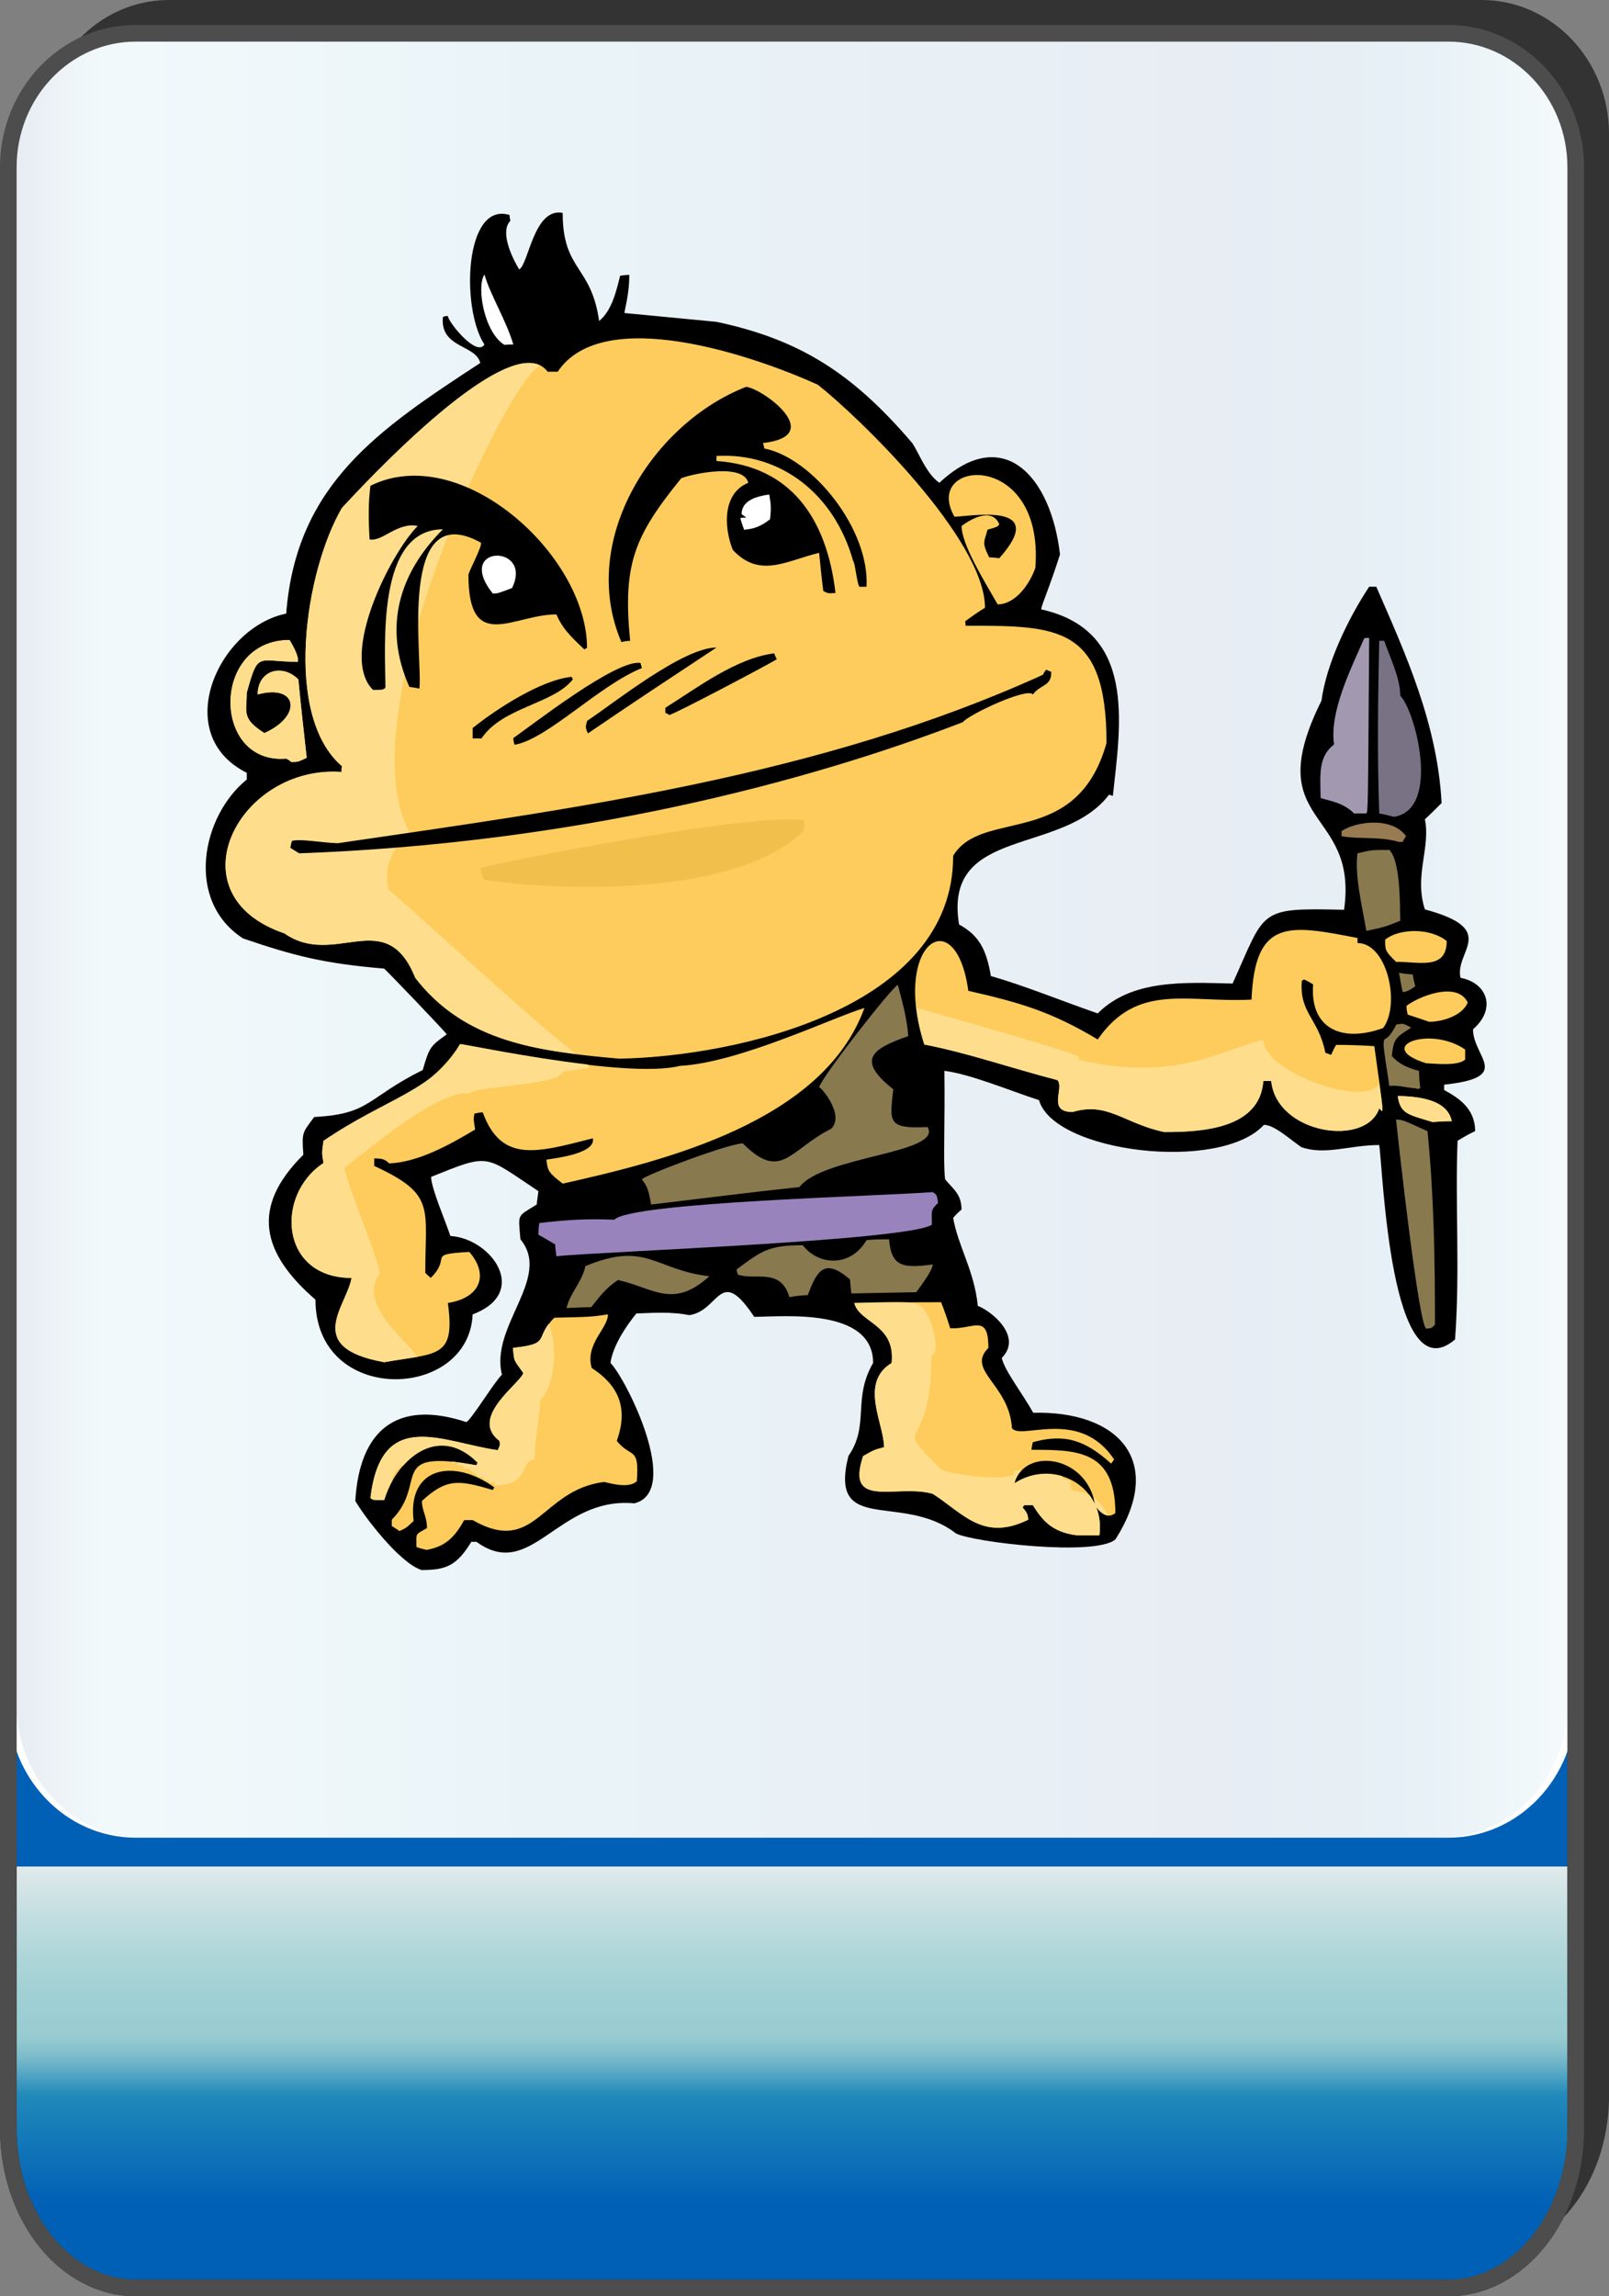 <?xml version="1.0" encoding="utf-8"?>
<!-- Generator: Adobe Illustrator 12.0.0, SVG Export Plug-In . SVG Version: 6.00 Build 51448)  -->
<!DOCTYPE svg PUBLIC "-//W3C//DTD SVG 1.1//EN" "http://www.w3.org/Graphics/SVG/1.1/DTD/svg11.dtd">
<svg  version="1.1"
	 xmlns:x="http://ns.adobe.com/Extensibility/1.0/" xmlns:i="http://ns.adobe.com/AdobeIllustrator/10.0/" xmlns:graph="http://ns.adobe.com/Graphs/1.0/" i:viewOrigin="-0.2363 65" i:rulerOrigin="0 0" i:pageBounds="0 65 45 0"
	 xmlns="http://www.w3.org/2000/svg" xmlns:xlink="http://www.w3.org/1999/xlink" xmlns:a="http://ns.adobe.com/AdobeSVGViewerExtensions/3.0/"
	 width="45.73" height="65.236" viewBox="0 0 45.73 65.236" overflow="visible" enable-background="new 0 0 45.73 65.236"
	 xml:space="preserve">
<rect x="0" y="0" width="45.73" height="65.236" fill="#808080" stroke="none"/>
<g id="图层_1" i:layer="yes" i:dimmedPercent="50" i:rgbTrio="#4F008000FFFF">
	<g>
		<g i:knockout="Off">
			<path fill="#333333" d="M1.183,47.468v12.076c0,2.491,1.622,4.511,3.619,4.511h37.307c2.001,0,3.622-2.02,3.622-4.511l0,0V3.807
				C45.73,1.705,44.106,0,42.108,0H4.802C2.804,0,1.183,1.705,1.183,3.807l0,0v43.652C1.183,47.46,1.183,47.465,1.183,47.468z"/>
			
				<linearGradient id="XMLID_3_" gradientUnits="userSpaceOnUse" x1="-41.702" y1="22.012" x2="-41.702" y2="82.758" gradientTransform="matrix(1 0 0 -1 64.215 87.012)">
				<stop  offset="0.039" style="stop-color:#0060B6"/>
				<stop  offset="0.09" style="stop-color:#2089B9"/>
				<stop  offset="0.099" style="stop-color:#4FA3C2"/>
				<stop  offset="0.107" style="stop-color:#77B9CA"/>
				<stop  offset="0.114" style="stop-color:#8FC7CF"/>
				<stop  offset="0.118" style="stop-color:#98CCD1"/>
				<stop  offset="0.134" style="stop-color:#9ECFD3"/>
				<stop  offset="0.156" style="stop-color:#AFD6D9"/>
				<stop  offset="0.181" style="stop-color:#CBE1E3"/>
				<stop  offset="0.197" style="stop-color:#E1EAEB"/>
				<a:midPointStop  offset="0.039" style="stop-color:#0060B6"/>
				<a:midPointStop  offset="0.5" style="stop-color:#0060B6"/>
				<a:midPointStop  offset="0.09" style="stop-color:#2089B9"/>
				<a:midPointStop  offset="0.5" style="stop-color:#2089B9"/>
				<a:midPointStop  offset="0.099" style="stop-color:#4FA3C2"/>
				<a:midPointStop  offset="0.5" style="stop-color:#4FA3C2"/>
				<a:midPointStop  offset="0.107" style="stop-color:#77B9CA"/>
				<a:midPointStop  offset="0.5" style="stop-color:#77B9CA"/>
				<a:midPointStop  offset="0.114" style="stop-color:#8FC7CF"/>
				<a:midPointStop  offset="0.5" style="stop-color:#8FC7CF"/>
				<a:midPointStop  offset="0.118" style="stop-color:#98CCD1"/>
				<a:midPointStop  offset="0.5" style="stop-color:#98CCD1"/>
				<a:midPointStop  offset="0.134" style="stop-color:#9ECFD3"/>
				<a:midPointStop  offset="0.5" style="stop-color:#9ECFD3"/>
				<a:midPointStop  offset="0.156" style="stop-color:#AFD6D9"/>
				<a:midPointStop  offset="0.5" style="stop-color:#AFD6D9"/>
				<a:midPointStop  offset="0.181" style="stop-color:#CBE1E3"/>
				<a:midPointStop  offset="0.5" style="stop-color:#CBE1E3"/>
				<a:midPointStop  offset="0.197" style="stop-color:#E1EAEB"/>
			</linearGradient>
			<path fill="url(#XMLID_3_)" d="M44.787,60.488c0,2.492-1.624,4.512-3.619,4.512H3.858c-1.998,0-3.619-2.02-3.619-4.512V8.765
				c0-2.49,1.621-4.511,3.619-4.511h37.307c2.001,0,3.619,2.021,3.619,4.511v51.724H44.787z"/>
			<path fill="none" stroke="#333333" stroke-width="0.473" d="M44.787,60.488c0,2.492-1.624,4.512-3.619,4.512H3.858
				c-1.998,0-3.619-2.02-3.619-4.512V8.765c0-2.49,1.621-4.511,3.619-4.511h37.307c2.001,0,3.619,2.021,3.619,4.511v51.724H44.787z"
				/>
			<path fill="#FFFFFF" d="M0.236,4.752c0-2.101,1.624-3.807,3.622-3.807h37.307c2.001,0,3.619,1.705,3.619,3.807v43.651
				c0,2.103-1.621,3.806-3.619,3.806H3.858c-2,0-3.622-1.703-3.622-3.807V4.752L0.236,4.752z"/>
			
				<linearGradient id="XMLID_4_" gradientUnits="userSpaceOnUse" x1="2.553" y1="25.232" x2="46.647" y2="25.232" gradientTransform="matrix(-1 0 0 1 47.109 1.345)">
				<stop  offset="0" style="stop-color:#A2D8E0"/>
				<stop  offset="0.09" style="stop-color:#1878AD"/>
				<stop  offset="0.213" style="stop-color:#194D91"/>
				<stop  offset="0.64" style="stop-color:#2B90BD"/>
				<stop  offset="0.944" style="stop-color:#82CBDE"/>
				<stop  offset="1" style="stop-color:#1A478D"/>
				<a:midPointStop  offset="0" style="stop-color:#A2D8E0"/>
				<a:midPointStop  offset="0.5" style="stop-color:#A2D8E0"/>
				<a:midPointStop  offset="0.09" style="stop-color:#1878AD"/>
				<a:midPointStop  offset="0.5" style="stop-color:#1878AD"/>
				<a:midPointStop  offset="0.213" style="stop-color:#194D91"/>
				<a:midPointStop  offset="0.5" style="stop-color:#194D91"/>
				<a:midPointStop  offset="0.64" style="stop-color:#2B90BD"/>
				<a:midPointStop  offset="0.5" style="stop-color:#2B90BD"/>
				<a:midPointStop  offset="0.944" style="stop-color:#82CBDE"/>
				<a:midPointStop  offset="0.5" style="stop-color:#82CBDE"/>
				<a:midPointStop  offset="1" style="stop-color:#1A478D"/>
			</linearGradient>
			<path i:isolated="yes" i:knockout="Off" opacity="0.1" fill="url(#XMLID_4_)" enable-background="new    " d="M0.463,4.752
				c0-2.101,1.603-3.807,3.58-3.807h36.934c1.977,0,3.58,1.705,3.58,3.807v43.651c0,2.103-1.604,3.806-3.58,3.806H4.043
				c-1.977,0-3.577-1.703-3.577-3.807L0.463,4.752L0.463,4.752z"/>
			<path fill="none" stroke="#4D4D4D" stroke-width="0.473" d="M0.236,48.413v12.075C0.236,62.98,1.86,65,3.858,65h37.307
				c2.001,0,3.619-2.02,3.619-4.512V4.752c0-2.102-1.621-3.806-3.619-3.806H3.858c-1.998,0-3.622,1.705-3.622,3.806v43.651
				C0.236,48.406,0.236,48.409,0.236,48.413z"/>
		</g>
		<g>
			<path i:knockout="Off" d="M11.979,44.605c-0.643-0.215-1.643-1.549-1.881-1.964c0.119-2.001,1.167-2.894,3.155-2.24
				c0.132-0.047,0.798-1.144,1.013-1.346c-0.347-1.392,1.43-2.75,0.525-3.847c-0.06-0.749-0.107-0.629,0.463-0.988
				c0.012-0.131,0.036-0.262,0.048-0.379c-1.559-1.036-1.358-1.083-3.049-0.406c0,0.322,0.43,1.311,0.547,1.679
				c1.167,0.071,2.274,1.609,0.633,2.228c-0.107,2.454-4.467,2.594-4.467-0.418c-1.511-1.309-1.869-2.607-0.344-4.118
				c-0.048-0.657-0.023-0.621,0.308-1.072c1.609-0.084,1.479-0.538,3.085-1.335c0.19-0.654,0.215-0.678,0.681-1.012
				c0-0.036-1.657-1.761-1.777-1.869c-1.701-0.143-2.547-0.358-4.012-0.857c-1.667-1.083-1.165-3.49,0.107-4.514
				c0-0.072,0-0.131,0-0.191c-2.188-1.096-0.809-4.13,1.12-4.524c0.286-3.702,2.666-5.25,5.515-7.12
				c-0.119-0.524-1.155-0.418-1.06-1.311c0.035-0.012,0.083-0.024,0.14-0.024c0,0.155,0.812,1.179,1.039,0.811
				c-0.669-1.014-0.573-4.073,0.714-3.68c0,0.048,0.012,0.108,0.023,0.167c-0.286,0.285,0,0.964,0.251,1.381
				c0.271-0.155,0.415-1.763,1.236-1.608c0,1.656,0.81,1.477,1.036,3.072c0.37-0.297,0.502-0.905,0.597-1.287
				c0.096-0.011,0.18-0.024,0.26-0.024c0,0.37-0.048,0.644-0.14,1.084c0.868,0.083,1.737,0.167,2.618,0.25
				c2.358,0.5,3.869,1.453,5.571,3.453c0.18,0.273,0.406,0.881,0.765,1.12c1.797-1.68,3.165-0.215,3.428,2.036
				c-0.332,1.036-0.522,1.417-0.534,1.56c2.702,0.606,2.263,3.215,2.036,5.299c-0.048-0.012-0.072-0.024-0.107-0.036
				c-1.323,1.75-4.727,0.881-4.264,3.69c0.546,0.299,0.773,0.678,0.904,1.466c0.893,0.248,2.001,0.702,3.036,1.06
				c0.965-0.964,2.431-0.884,3.834-0.848c0.952-2.108,0.705-2.153,3.168-2.096c0.418-2.941-2.431-2.344-0.642-5.941
				c0.143-1.071,0.773-2.356,1.355-3.237c0.06,0,0.131,0,0.203,0c0.82,1.881,1.737,3.882,1.856,6.146
				c-0.152,0.152-0.307,0.307-0.475,0.462c0.168,0.809-0.311,1.598,0,2.559c2.132,0.573,0.833,1.191,1.013,1.944
				c0.749,0.14,1.036,0.869,0.355,1.463c0,0.797,1.155,1.358-0.821,1.573c0,0.033,0,0.093,0,0.152
				c0.394,0.215,0.881,0.514,0.881,1.167c-0.177,0.083-0.344,0.179-0.499,0.275c-0.071,1.809,0.072,3.702-0.071,5.643
				c-1.846,1.586-2.049-4.869-2.156-5.523c-0.833,0-1.534,0.299-2.215,0.06c-0.355-0.25-0.773-0.633-1.061-0.633
				c-1.248,1.358-5.965,0.788-6.393-0.702c-0.845-0.274-1.94-0.737-2.689-0.833c0.021,1.43-0.039,2.655,0.021,3.084
				c0.215,0.263,0.466,0.415,0.466,0.857c-0.084,0.07-0.167,0.154-0.239,0.238c0.155,0.845,0.598,1.487,0.702,2.499
				c0.382,0.144,1.287,0.869,0.681,1.478c0.071,0.355,0.606,1.036,0.893,1.559c2.406-0.06,3.763,1.359,2.335,3.599
				c-0.573,0.486-4.013,0.083-4.526-0.168c-1.534-1.191-3.631,0.072-3.061-2.203c0.609-0.881,0.107-1.618,0.702-2.643
				c0-1.585-2.571-1.311-3.38-1.311c-0.988-1.49-0.977-0.167-1.846-0.048c-0.549-0.107-1.048-0.06-1.502-0.048
				c-0.283,0.347-0.665,0.905-0.737,1.406c0.463,0.475,2.036,3.654,0.678,3.989c-2.177-0.203-2.917,2.236-4.487,1.093
				c-0.06,0-0.107,0-0.144,0C12.979,44.475,12.696,44.605,11.979,44.605z"/>
			<path i:knockout="Off" fill="#89794F" d="M40.535,37.747c-0.215-0.107-0.785-5.24-0.857-5.941
				c0.188,0.009,0.188,0.009,0.894,0.332c0.179,1.797,0.212,3.574,0.212,5.491C40.69,37.735,40.69,37.735,40.535,37.747
				L40.535,37.747z M40.248,30.922c-0.37-0.033-0.498-0.095-0.761-0.071c-0.18-1.177-0.18-1.177-0.144-1.32
				c0.18-0.083,0.263-0.287,0.347-0.43c0.164,0,0.143-0.071,0.415,0.096c-0.392,0.263-0.499,0.263-0.547,0.809
				c0.18,0.191,0.392,0.322,0.773,0.418c0,0.155,0.012,0.323,0.036,0.487C40.296,30.946,40.296,30.946,40.248,30.922L40.248,30.922z
				 M39.866,28.184c-0.048-0.191-0.068-0.367-0.104-0.546c0.129,0.024,0.26,0.036,0.392,0.048c0.012,0.096,0.035,0.212,0.071,0.332
				C40.093,28.112,39.985,28.184,39.866,28.184L39.866,28.184z M38.833,26.446c-0.131-0.761-0.334-1.57-0.251-2.204
				c0.392-0.095,0.392-0.095,0.905-0.095c0.311,0.311,0.299,1.478,0.311,2.012C39.344,26.339,39.344,26.339,38.833,26.446z"/>
			<path i:knockout="Off" fill="#89794F" d="M16.1,37.162c0.119-0.463,0.442-0.737,0.537-1.191c1.738-0.725,1.965,0.107,3.523,0.287
				c-1.036,0.94-1.582,0.334-2.595,0.107c-0.346,0.227-0.514,0.463-0.764,0.773C16.565,37.139,16.326,37.15,16.1,37.162L16.1,37.162
				z M22.436,36.852c-0.251-0.856-0.988-0.463-1.466-0.642c-0.013-0.06-0.036-0.096-0.036-0.144
				c0.717-0.534,0.917-0.689,1.881-0.689c0.466,0.594,1.371,0.618,1.812-0.144c0.203-0.024,0.415-0.024,0.642-0.024
				c0.061,0.762,0.371,0.834,1.239,0.714c0,0.168-0.322,0.586-0.466,0.788c-0.63,0.013-1.235,0.024-1.845,0.036
				c-0.012-0.144-0.036-0.263-0.036-0.394c-0.749-0.654-0.952-0.216-1.203,0.441C22.77,36.804,22.603,36.819,22.436,36.852
				L22.436,36.852z M18.506,34.221c-0.071-0.418-0.119-0.533-0.263-0.713c0.013-0.096,2.467-1.024,2.869-1.024
				c1.097,1.097,1.323,0.179,2.515-0.418c0.391-0.403-0.311-1.203-0.347-1.176c0.06-0.275,2.108-2.896,2.239-2.908
				c0.12,0.478,0.248,0.872,0.296,1.454c-1.057,0.367-1.475,0.678-0.427,1.511c-0.096,0.908-0.191,1.132,0.976,1.072
				c0.439,0.752-2.977,0.824-3.643,1.705C21.304,33.875,19.897,34.055,18.506,34.221z"/>
			<path i:knockout="Off" fill="#9983BD" d="M15.813,35.688c-0.013-0.12-0.033-0.228-0.033-0.334
				c-0.167-0.096-0.322-0.191-0.478-0.275c0-0.119,0.012-0.238,0.023-0.332c0.702-0.083,1.323-0.131,2.132-0.095
				c0.499-0.502,7.62-0.669,9.05-0.785c0.107,0.068,0.12,0.068,0.155,0.308c-0.215,0.215-0.179,0.191-0.179,0.621
				C25.782,35.246,17.159,35.556,15.813,35.688z"/>
			<path i:knockout="Off" fill="#987B53" d="M39.762,23.92c-0.537-0.164-1.155-0.072-1.633-0.164c0-0.06,0-0.107,0-0.144
				c0.43-0.287,1.441-0.406,1.833,0.144c-0.036,0.048-0.071,0.107-0.096,0.164C39.818,23.92,39.798,23.92,39.762,23.92z"/>
			<path i:knockout="Off" fill="#797284" d="M39.618,23.207c-0.131-0.036-0.274-0.072-0.418-0.096c-0.06-1.702-0.035-3.357,0-4.905
				c0.036,0,0.084,0,0.144,0c0.107,0.356,0.454,1.024,0.454,1.56C40.225,20.194,40.962,22.992,39.618,23.207z"/>
			<path i:knockout="Off" fill="#A298B0" d="M38.487,23.111c-0.311-0.311-0.69-0.355-0.953-0.439
				c-0.012-0.681-0.071-1.167,0.383-1.526c-0.144-0.917,0.498-2.19,0.856-3.012c0.036-0.012,0.084-0.012,0.141-0.012
				c-0.033,4.917-0.033,4.917-0.081,4.988C38.714,23.111,38.606,23.111,38.487,23.111z"/>
			<path i:knockout="Off" fill="#FECC5C" d="M8.277,21.648c-0.048-0.048-0.096-0.072-0.144-0.096
				c-2.108,0.179-2.144-3.37,0.096-3.37c0.012,0.024,0.274,0.428,0.238,0.62c-1.167,0-1.119-0.323-1.454,0.881
				c0,0.559-0.155,0.726,0.501,1.144c1.096-0.49,0.94-1.407-0.191-1.097c0-0.679,0.69-0.894,1.156-0.428
				c0.071,0.737,0.155,1.477,0.238,2.227C8.468,21.648,8.468,21.648,8.277,21.648L8.277,21.648z M28.354,17.17
				c-0.395-0.691-1.024-1.704-1.024-2.228c0.191-0.142,0.845-0.572,1.072-0.048c-0.048,0.072-0.048,0.072-0.335,0.155
				c-0.096,0.357-0.167,0.357,0.048,0.787c0.084,0,0.191,0.01,0.287,0.022c1.451-1.63-0.869-1.178-1.275-1.178
				c-0.94-1.644,2.562-1.929,2.299,1.453C29.27,16.586,28.864,17.17,28.354,17.17L28.354,17.17z M30.593,43.617
				c-0.717-0.096-0.977-0.441-1.239-0.856c-0.084,0-0.167,0-0.239,0c-0.023,0.012-0.035,0.048-0.048,0.068
				c0.024,0.051,0.155,0.132,0.155,0.347c-1.286,0.63-1.856-0.191-2.714-0.737c-1.023-0.287-2.49,0.463-1.977-1.072
				c0.319-0.179,0.319-0.179,0.595-0.251c0-0.666-0.714-1.833,0.215-2.392c0.119-1.107-0.917-1.132-1.061-1.705
				c0.821-0.012,1.643-0.023,2.467-0.023c0.096,0.239,0.176,0.478,0.26,0.74c0.656,0.036,1.084-0.441,1.084,0.559
				c-0.643,0.642,0.597,1.036,0.669,2.275c0.235,0.367,1.916-0.598,2.904,0.893c-0.023,0.036-0.048,0.071-0.083,0.119
				c-0.753-0.681-1.335-0.856-2.228-0.609c-0.012,0.072-0.036,0.144-0.036,0.216c1.275,0,2.383,0,2.383,1.797
				c-0.263,0.215-0.489-0.104-0.573-0.2c-0.191-1.418-2-1.705-2.296-0.645c1.164-0.726,2.595,0.119,2.415,1.478
				C31.008,43.617,30.805,43.617,30.593,43.617L30.593,43.617z M12.123,44.032c-0.107-0.023-0.203-0.048-0.287-0.083
				c0-0.403-0.057-0.332,0.299-0.535c0-0.346-0.144-0.489-0.144-0.772c0.692-0.634,1.024-0.609,2.013-0.311
				c0.012-0.024,0.035-0.061,0.048-0.072c-1.156-0.845-2.487-0.582-2.296,0.952c-0.216,0.203-0.216,0.203-0.406,0.287
				c-0.072-0.06-0.144-0.096-0.215-0.144c0-0.071,0-0.131,0-0.179c1.048-1.061-0.168-2.013,2.406-1.547
				c0.012-0.036,0.023-0.06,0.036-0.071c-1.132-1.144-2.323-0.072-2.658,1.06c-0.319,0-0.319,0-0.391-0.06
				c0.308-2.598,2.061-1.573,3.619-1.358c0.071-0.155,0.071-0.155,0.047-0.263c-0.881-0.666,0.609-1.643,0.678-1.929
				c-0.307-0.428-0.247-0.32-0.295-0.714c1.119-0.119,0.582-0.263,1.179-0.857c1.046-0.023,1.046-0.023,1.523-0.095
				c0,0.405-0.654,0.833-0.463,1.522c0.714,0.466,1.068,1.084,0.714,2.072c0.415,0.514,0.642,0.131,0.57,1.144
				c-0.216,0.215-0.726,0.071-0.929,0.023c-1.81,0.228-1.941,2.108-3.738,1.084c-0.084,0-0.167,0-0.239,0
				C12.932,43.653,12.672,43.939,12.123,44.032L12.123,44.032z M10.919,38.7c1.538-0.263,2.024-0.12,1.81-1.682
				c0.92-0.143,1.18-0.797,0.609-1.451c-1.251,0.072-0.478,0.132-1.096,0.738c-0.06-0.048-0.107-0.096-0.155-0.144
				c0-1.869,0.299-2.228-1.451-3.037c0-0.071,0-0.143,0-0.214c0.132,0.012,0.26-0.024,0.427,0.143
				c0.81-0.036,1.666-0.499,2.442-0.964c-0.048-0.284-0.048-0.284-0.023-0.451c0.071-0.012,0.155-0.036,0.238-0.036
				c0.535,1.464,1.571,1.132,3.129,0.738c0.096,0.442-1.116,0.57-1.319,0.606c0.036,0.323,0.06,0.37,0.463,0.681
				c2.881-0.645,7.396-1.75,8.575-4.989c-0.797,0.224-3.562,1.559-5.24,1.643c-1.514,0.382-6.108-0.618-6.252-0.618
				c-0.929,1.499-2.618,1.917-3.882,2.75c-0.048,0.346-0.048,0.346,0,0.63c-1.382,0.905-1.239,3.264,0.798,3.264
				C9.859,37.103,8.6,38.282,10.919,38.7L10.919,38.7z M33.092,32.161c-1.144-0.239-1.606-0.869-2.606-0.57
				c-0.737,0-0.228-0.669-0.431-0.905c-1.331-0.346-2.559-0.776-3.785-1.012c-0.929-2.881,0.893-4.108,1.251-1.525
				c1.463,0.334,2.344,0.585,3.678,1.382c1.132-1.633,2.56-1.036,4.371-1.132c0.096-2.311,1.061-2.132,3.013-1.75
				c0,0.048,0,0.083,0,0.143c0.846,0,1.228,1.75,0.726,2.416c-1.191,0.43-2.084,0-1.988-1.239c-0.083-0.06-0.167-0.096-0.251-0.141
				c-0.035,0.009-0.06,0.024-0.071,0.045c-0.071,0.919,0.478,1.06,0.669,2.036c0.06,0.024,0.107,0.036,0.164,0.06
				c0.048-0.096,0.087-0.2,0.144-0.284c0.358,0,0.716,0.012,1.084,0.036c0.25,1.797,0.25,1.797,0.215,1.845
				c-0.036-0.036-0.06-0.06-0.072-0.083c-0.367,1.12-2.917,0.737-3.072-0.773c-0.083,0-0.155,0-0.224,0
				C35.809,32.078,34.14,32.161,33.092,32.161L33.092,32.161z M17.602,30.077c3.332-0.06,9.501-1.427,9.488-5.763
				c0.821-1.371,3.503-0.167,4.359-3.204c0-3.345-1.406-3.333-4.001-3.333c-0.012-0.048-0.012-0.095-0.012-0.131
				c0.18-0.131,0.367-0.263,0.559-0.38c0-1.941-3.571-5.407-4.751-6.336c-1.809-0.821-6.108-2.297-7.393-0.369
				c-0.096,0-0.19,0-0.286,0c-1-1.345-5.181,3.144-5.847,3.87c-1.048,1.787-1.681,5.895,0,7.336
				c-0.012,0.045-0.012,0.107-0.012,0.165c-2.917-0.212-4.849,3.49-1.621,4.586c1.43,1,2.881-0.821,3.717,1.263
				C13.206,29.603,15.291,29.874,17.602,30.077L17.602,30.077z M40.619,29.029c-0.216-0.072-0.418-0.144-0.609-0.203
				c-0.024-0.093-0.036-0.176-0.036-0.248c0.274-0.227,1.431-0.74,1.741-0.096C41.56,28.862,40.986,29.029,40.619,29.029
				L40.619,29.029z M40.535,30.208c0.167,0,0.904,0.096,1.107-0.107c0-0.096,0-0.203,0-0.284
				C40.643,29.125,39.021,29.734,40.535,30.208L40.535,30.208z M40.714,31.877c0.18-0.015,0.355-0.024,0.547-0.024
				c-0.132-0.669-1.096-0.705-1.535-0.716C39.798,31.65,40.021,31.663,40.714,31.877L40.714,31.877z M39.678,27.327
				c0.631-0.012,1.439,0.251,1.439-0.594c-0.498-0.394-1.379-0.346-1.749-0.036C39.368,27.005,39.368,27.017,39.678,27.327z"/>
			<path i:knockout="Off" fill="#FFFFFF" d="M14.338,9.798c-0.562-0.333-0.809-1.63-0.57-1.999c0.177,0.606,0.618,1.297,0.821,1.989
				C14.505,9.788,14.422,9.788,14.338,9.798z"/>
			<path i:knockout="Off" fill="#FEDE8C" d="M8.277,21.648c-0.048-0.048-0.096-0.072-0.144-0.096
				c-2.108,0.179-2.144-3.37,0.096-3.37c0.012,0.024,0.274,0.428,0.238,0.62c-1.167,0-1.119-0.323-1.454,0.881
				c0,0.559-0.155,0.726,0.501,1.144c1.096-0.49,0.94-1.407-0.191-1.097c0-0.679,0.69-0.894,1.156-0.428
				c0.071,0.737,0.155,1.477,0.238,2.227C8.468,21.648,8.468,21.648,8.277,21.648L8.277,21.648z M15.351,10.382
				c-1.287-0.642-5.002,3.371-5.632,4.049c-1.048,1.787-1.681,5.895,0,7.336c-0.012,0.045-0.012,0.107-0.012,0.165
				c-2.917-0.212-4.849,3.49-1.621,4.586c1.43,1,2.881-0.821,3.717,1.263c1.165,1.499,2.774,1.953,4.596,2.165
				c-0.678-0.391-5.276-4.667-5.359-4.667c-0.177-0.809,0.286-1.299,0.525-1.618h0.083C9.8,20.374,14.422,10.787,15.351,10.382
				L15.351,10.382z M16.709,30.244c0.012,0.036,0.012,0.072,0.012,0.107c-0.263,0-0.466,0.084-0.729,0.084
				c0,0.403-2.631,0.427-2.631,0.63c-0.845-0.12-2.63,1.382-3.57,2.108c0,0.357,1.188,3.06,0.964,3.06
				c-0.597,0.893,1.048,2.061,1.048,2.264l0.069,0.048c-0.248,0.048-0.57,0.083-0.953,0.155c-2.319-0.418-1.06-1.598-0.928-2.395
				c-2.037,0-2.18-2.358-0.798-3.264c-0.048-0.284-0.048-0.284,0-0.63c1.726-1.191,3.204-1.454,3.882-2.75
				C13.171,29.662,14.98,30.041,16.709,30.244z"/>
			<path i:knockout="Off" fill="#FEDE8C" d="M26.042,28.638c0.49,0.12,4.646,1.308,4.622,1.392v0.083
				c2.773,0.633,3.989-0.271,5.24-0.57c0,0.917,2.938,1.953,3.296,1.239c0.107,0.737,0.096,0.75,0.072,0.785
				c-0.036-0.036-0.06-0.06-0.072-0.083c-0.367,1.12-2.917,0.737-3.072-0.773c-0.083,0-0.155,0-0.224,0
				c-0.096,1.368-1.765,1.451-2.812,1.451c-1.144-0.239-1.606-0.869-2.606-0.57c-0.737,0-0.228-0.669-0.431-0.905
				c-1.331-0.346-2.559-0.776-3.785-1.012C26.149,29.292,26.078,28.945,26.042,28.638L26.042,28.638z M40.714,31.877
				c-0.692-0.215-0.916-0.227-0.988-0.74c0.439,0.012,1.403,0.047,1.535,0.716C41.069,31.854,40.894,31.862,40.714,31.877z"/>
			<path i:knockout="Off" fill="#FEDE8C" d="M11.146,42.08l0.012-0.12c0,0,0.084-0.08,0.084-0.167l0.083-0.068l0.072-0.084h0.06
				c0.534-0.608,1.344-0.868,2.12-0.083c-0.013,0.012-0.024,0.035-0.036,0.071c-0.274-0.048-0.502-0.084-0.692-0.107v0.036h0.083
				h0.084v0.083h0.083h0.072v0.084h0.167c0,0.068,0.239,0.155,0.239,0.235h0.167v0.084h0.08h0.072v0.071h0.083h0.084v0.084
				c1.036,0,0.701-0.726,1.132-0.726c0-0.621,0.155-1.239,0.155-1.689c0.405-0.406,0.522-1.467,0.25-2.18
				c-0.346,0.45-0.023,0.582-1.023,0.689c0.048,0.394-0.012,0.286,0.295,0.714c-0.068,0.286-1.559,1.263-0.678,1.929
				c0.024,0.107,0.024,0.107-0.047,0.263c-1.559-0.215-3.312-1.239-3.619,1.358c0.071,0.06,0.071,0.06,0.391,0.06
				C10.979,42.438,11.051,42.247,11.146,42.08z"/>
			<path i:knockout="Off" fill="#FEDE8C" d="M25.994,37.043c0.466,0,0.776,1.454,0.479,1.454c0,2.94-1.204,1.773,0.25,3.228
				c0.236,0.179,1.882,0.367,2.094,0.155v-0.087c0.035-0.009,0.119-0.021,0.215-0.021c-0.096,0.093-0.167,0.212-0.2,0.367
				c0.438-0.284,0.929-0.332,1.355-0.203v0.023l0.071,0.084h0.084l0.084,0.071v0.084v0.084l0.083,0.083
				c0.167,0,0.311,0.036,0.451,0.107c0.227,0.299,0.347,0.69,0.286,1.144c-0.238,0-0.441,0-0.653,0
				c-0.717-0.096-0.977-0.441-1.239-0.856c-0.084,0-0.167,0-0.239,0c-0.023,0.012-0.035,0.048-0.048,0.068
				c0.024,0.051,0.155,0.132,0.155,0.347c-1.286,0.63-1.856-0.191-2.714-0.737c-1.023-0.287-2.49,0.463-1.977-1.072
				c0.319-0.179,0.319-0.179,0.595-0.251c0-0.666-0.714-1.833,0.215-2.392c0.119-1.107-0.917-1.132-1.061-1.705
				C24.46,37.019,25.994,36.947,25.994,37.043L25.994,37.043z M31.079,42.546c0.024,0.071,0.036,0.155,0.048,0.238
				c0.06,0.072,0.203,0.26,0.37,0.272C31.39,42.844,31.246,42.665,31.079,42.546z"/>
			<path i:knockout="Off" d="M10.6,19.599c-0.976-0.976,0.511-3.893,1.272-4.656c-0.582-0.118-1,0.454-1.368,0.382
				c-0.035-0.62-0.035-1.048,0.024-1.524c2.57-1.275,6.156,1.965,6.156,4.607c-0.035,0.012-0.06,0.023-0.071,0.047
				c-0.442-0.417-0.633-0.618-0.8-1c-1.225,0-2.5,1.131-2.5-1.132c0.061-0.189,0.383-0.785,0.358-0.904
				c-2.406-1.333-1.645,3.347-1.752,4.144c-0.107-0.024-0.2-0.036-0.284-0.048c-0.764-1.714-0.274-3.25,0.953-4.477
				c-1.905,0-1.634,3.357-1.634,4.501C10.884,19.599,10.884,19.599,10.6,19.599z"/>
			<path i:knockout="Off" d="M17.661,18.242c-1.239-2.895,0.904-6.228,3.547-7.252c0.49,0.06,2.287,1.393,0.478,1.596
				c0.013,0.036,0.024,0.095,0.036,0.155c1.38,0.273,3.001,2.309,2.905,3.929c-0.071,0-0.144,0-0.203,0
				c-0.071-0.107-0.119-0.679-0.179-0.739c-0.522-1.869-2.036-3.084-3.882-2.977c0,0.036,0,0.083,0,0.143
				c2.096,0.144,3.132,1.608,3.383,3.75c-0.215,0.014-0.215,0.014-0.347-0.058c-0.047-0.37-0.083-0.727-0.119-1.083
				c-0.929,0.225-1.689,0.737-2.454-0.084c-0.271-0.691-0.271-1.62,0.441-1.905c-0.143-0.572-1.605-0.251-1.904-0.131
				c-1.347,1.656-1.666,2.453-1.454,4.621C17.825,18.207,17.745,18.218,17.661,18.242z"/>
			<path i:knockout="Off" fill="#FFFFFF" d="M21.148,15.05c-0.036-0.107-0.083-0.225-0.107-0.333
				c0.06-0.012,0.107-0.012,0.167-0.012c-0.035-0.036-0.083-0.06-0.131-0.096c0-0.393,0.43-0.512,0.785-0.56
				c0.048,0.251,0.06,0.393,0.023,0.703C21.626,14.955,21.436,15.026,21.148,15.05z"/>
			<path i:knockout="Off" fill="#F1BF4C" d="M14.577,25.1c-0.311-0.047-0.562-0.071-0.81-0.095c-0.06-0.12-0.107-0.239-0.107-0.344
				c0.654-0.191,7.823-1.597,9.193-1.358c0,0.096,0,0.191,0,0.287C21.137,25.291,17.04,25.315,14.577,25.1z"/>
			<path i:knockout="Off" d="M8.504,24.243c-0.084-0.047-0.167-0.107-0.251-0.155c0.012-0.071,0.024-0.143,0.048-0.2
				c0.274-0.063,0.857,0.057,1.299,0.068c6.739-0.988,13.681-1.893,20.04-4.785c0.024-0.048,0.048-0.096,0.096-0.144
				c0.048,0.024,0.084,0.036,0.141,0.06c0.012,0.417-0.296,0.345-0.522,0.643c-0.155-0.215-1.846,0.583-1.988,0.786
				C22.854,22.254,16.303,23.956,8.504,24.243z"/>
			<path i:knockout="Off" d="M14.625,21.159c-0.024-0.072-0.036-0.144-0.036-0.191c0.486-0.331,2.941-2.261,3.619-2.131
				c0,0.036,0.023,0.083,0.035,0.143C17.028,19.468,15.554,21.003,14.625,21.159z"/>
			<path i:knockout="Off" d="M13.434,20.979c0-0.096,0-0.2,0-0.295c0.653-0.526,1.94-1.37,2.81-1.454
				c0.012,0.012,0.023,0.046,0.036,0.072c-0.547,0.701-2.001,0.785-2.595,1.677C13.601,20.979,13.505,20.979,13.434,20.979z"/>
			<path i:knockout="Off" d="M16.709,20.836c-0.096-0.2-0.048-0.224-0.024-0.355c0.773-0.514,2.727-2.085,3.679-2.085
				C19.136,19.207,17.909,20.015,16.709,20.836z"/>
			<path i:knockout="Off" d="M19.017,20.313c-0.036-0.036-0.083-0.048-0.107-0.06c0-0.06,0-0.096,0-0.144
				c0.872-0.547,2.013-1.416,3.097-1.547c0.012,0.06,0.048,0.12,0.071,0.167C21.806,18.897,19.124,20.313,19.017,20.313z"/>
			<path i:knockout="Off" fill="#FFFFFF" d="M14.004,16.861c-1.108-1.395,1.167-1.418,0.549-0.155
				C14.147,16.861,14.147,16.861,14.004,16.861z"/>
		</g>
	</g>
</g>
</svg>
